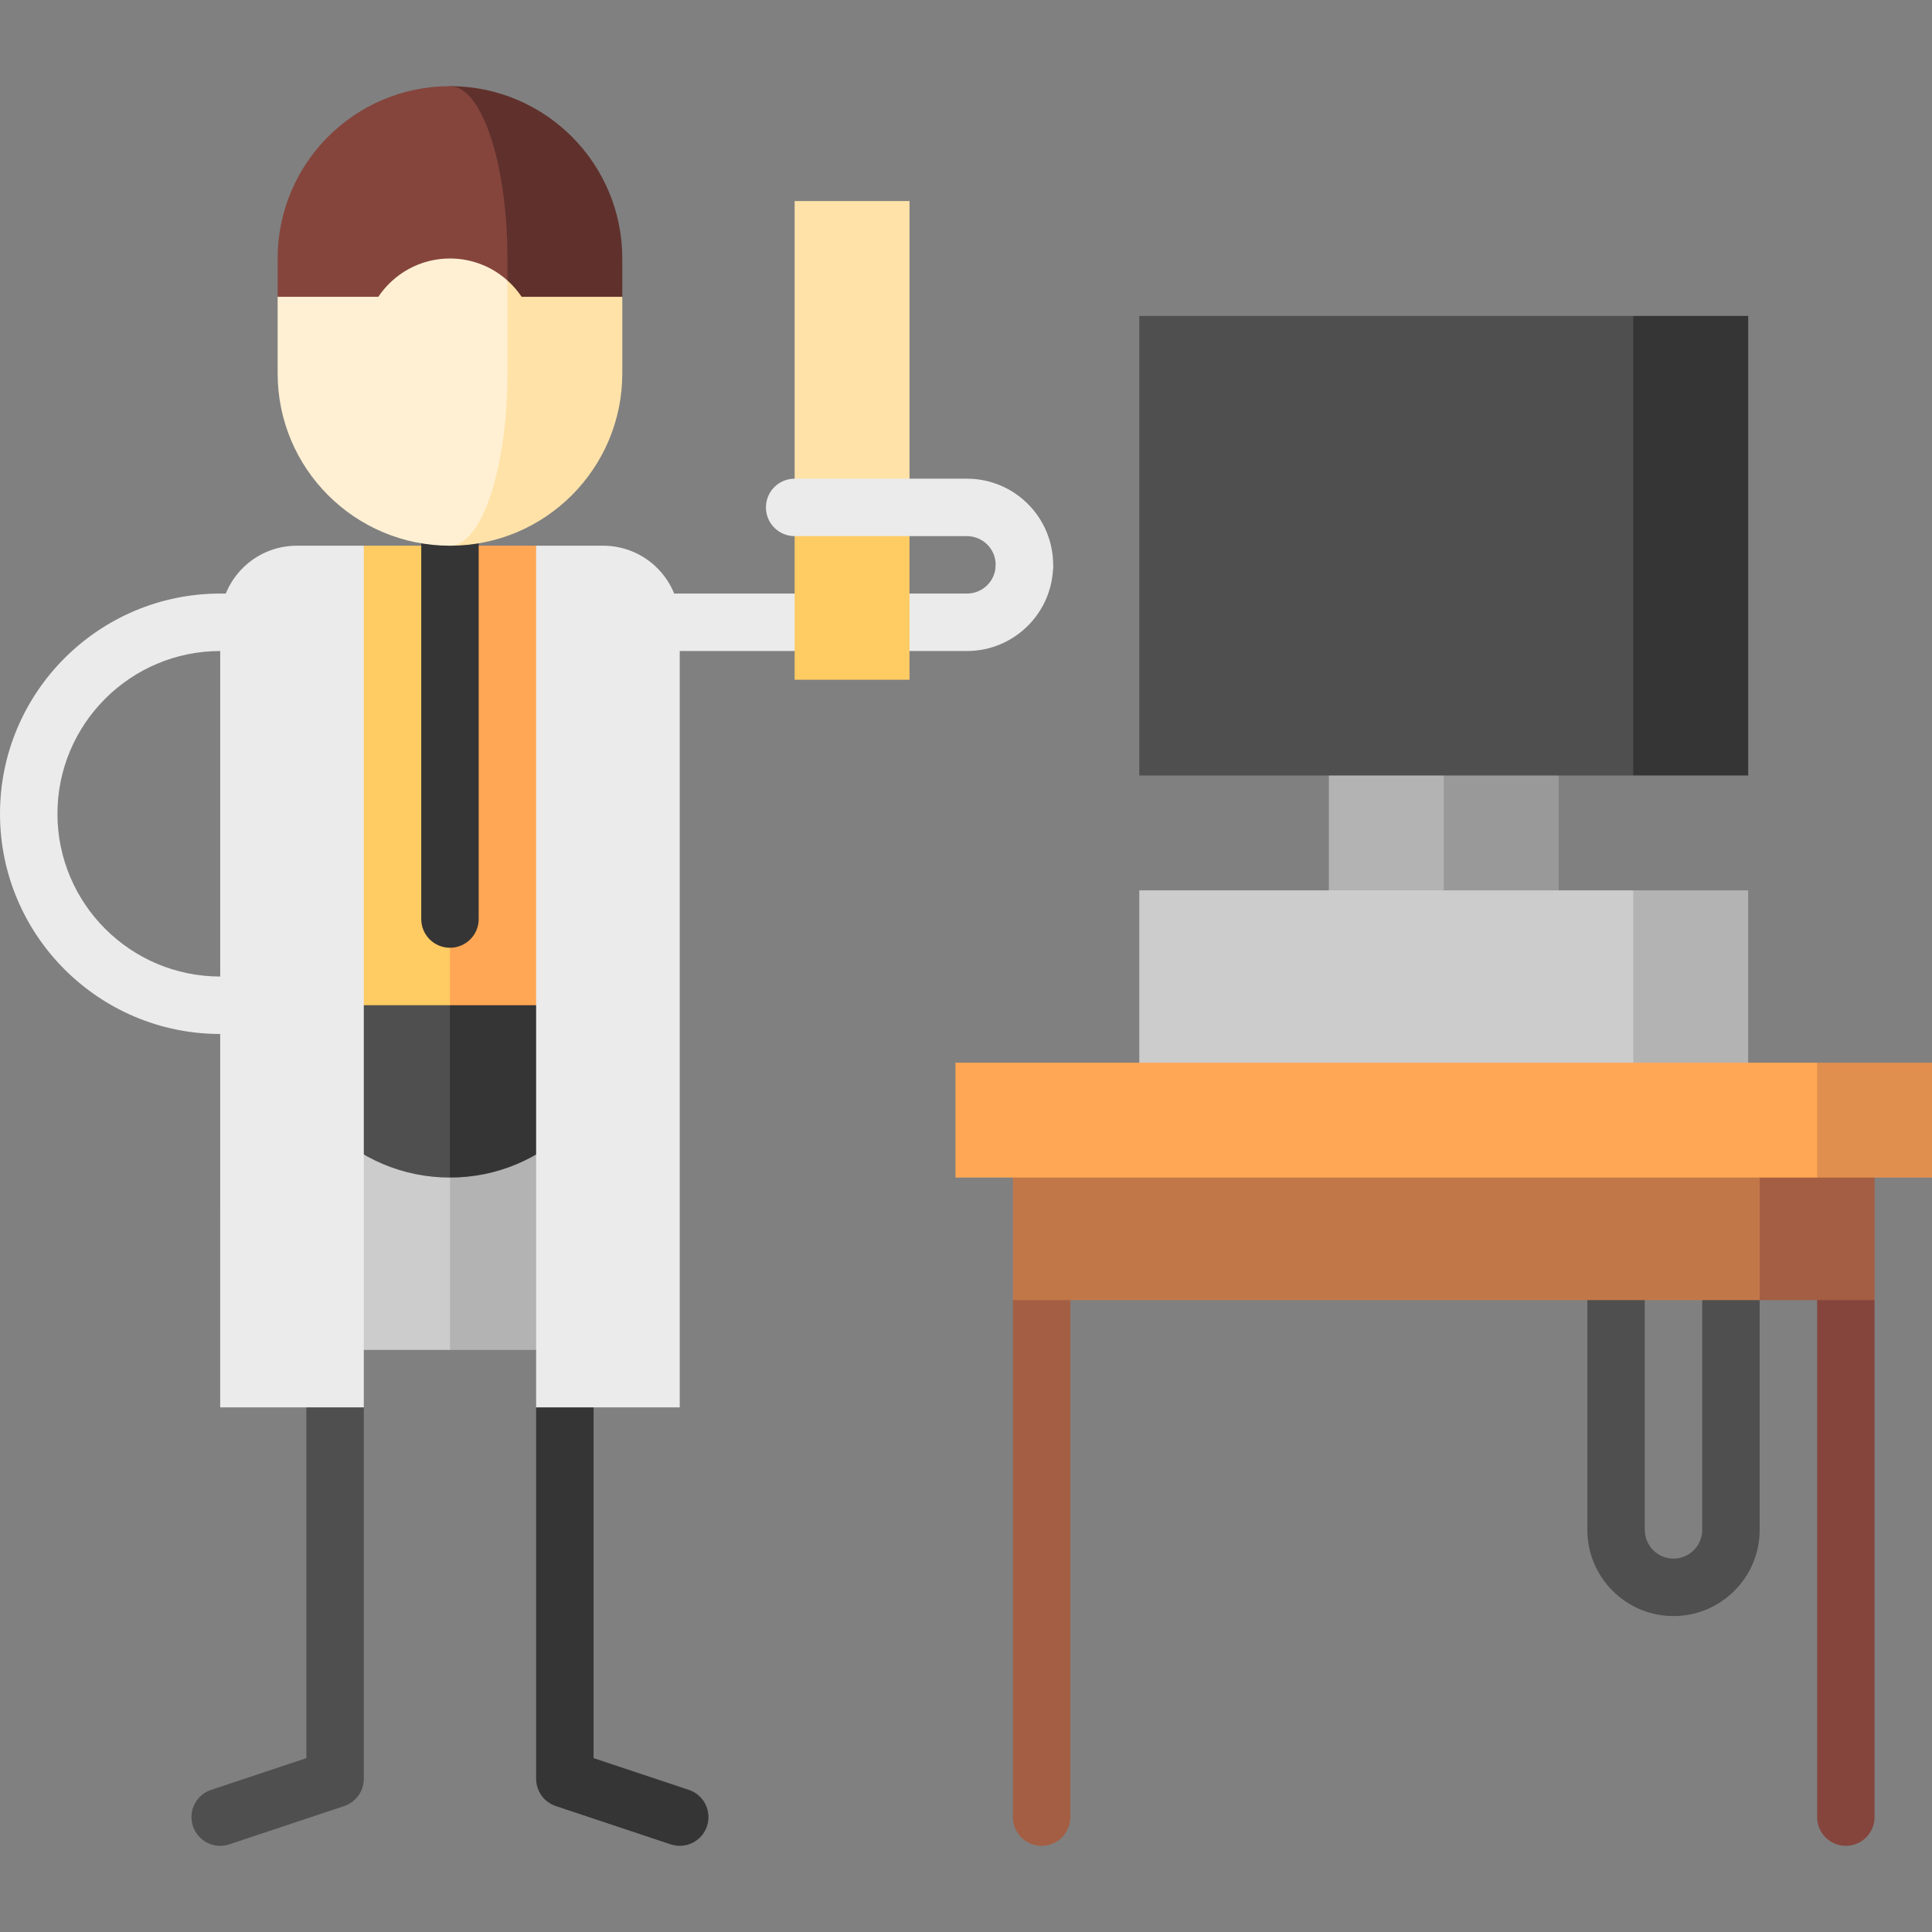 <?xml version="1.0" encoding="iso-8859-1"?>
<!-- Generator: Adobe Illustrator 19.0.0, SVG Export Plug-In . SVG Version: 6.00 Build 0)  -->
<svg version="1.1" id="Capa_1" xmlns="http://www.w3.org/2000/svg" xmlns:xlink="http://www.w3.org/1999/xlink" x="0px" y="0px"
	 viewBox="0 0 512 512" style="enable-background:new 0 0 512 512;" xml:space="preserve">
<rect x="0" y="0" width="512" height="512" fill="#808080" stroke="none"/>
<g>
	<path style="fill:#EBEBEB;" d="M119.247,274.013H58.355C26.177,274.013,0,247.836,0,215.658s26.177-58.355,58.355-58.355h60.892
		v15.223H58.355c-23.783,0-43.132,19.348-43.132,43.132s19.348,43.132,43.132,43.132h60.892V274.013z"/>
	<path style="fill:#EBEBEB;" d="M256.259,172.526h-152.23v-15.223h152.23c4.197,0,7.612-3.414,7.612-7.611h15.223
		C279.093,162.283,268.85,172.526,256.259,172.526z"/>
</g>
<rect x="210.585" y="134.47" style="fill:#FFCB63;" width="30.446" height="45.669"/>
<rect x="210.585" y="53.281" style="fill:#FFE2A8;" width="30.446" height="81.189"/>
<path style="fill:#EBEBEB;" d="M271.482,157.303c-4.205,0-7.612-3.408-7.612-7.611c0-4.197-3.414-7.611-7.612-7.611H210.59
	c-4.205,0-7.611-3.408-7.611-7.611c0-4.204,3.407-7.611,7.611-7.611h45.669c12.59,0,22.835,10.243,22.835,22.834
	C279.093,153.896,275.686,157.303,271.482,157.303z"/>
<polygon style="fill:#B3B3B3;" points="119.247,357.74 164.916,357.74 164.916,281.625 88.801,281.625 "/>
<rect x="73.578" y="281.626" style="fill:#CCCCCC;" width="45.669" height="76.115"/>
<path style="fill:#353535;" d="M104.024,220.733l15.223,91.338c25.222,0,45.669-20.447,45.669-45.669L104.024,220.733z"/>
<path style="fill:#4F4F4F;" d="M73.578,266.402c0,25.222,20.447,45.669,45.669,45.669v-91.338L73.578,266.402z"/>
<polygon style="fill:#FFA754;" points="142.081,144.618 119.247,144.607 88.801,205.505 119.247,266.39 164.916,266.402 "/>
<polygon style="fill:#FFCB63;" points="119.247,144.607 96.412,144.618 73.578,266.402 119.247,266.389 "/>
<g>
	<path style="fill:#353535;" d="M111.635,137.006v106.549c0,4.204,3.408,7.611,7.611,7.611s7.611-3.408,7.611-7.611V137.006H111.635
		z"/>
	<path style="fill:#353535;" d="M182.546,474.33l-25.242-8.414V357.74l-15.223,15.223v98.44c0,3.276,2.096,6.185,5.204,7.221
		l30.446,10.149c3.991,1.329,8.3-0.825,9.628-4.815C188.689,479.97,186.534,475.66,182.546,474.33z"/>
</g>
<path style="fill:#4F4F4F;" d="M81.189,357.74v108.179l-25.242,8.413c-3.988,1.329-6.143,5.64-4.814,9.628
	c1.329,3.988,5.638,6.143,9.628,4.815l30.446-10.149c3.108-1.036,5.204-3.945,5.204-7.221v-98.442L81.189,357.74z"/>
<g>
	<path style="fill:#EBEBEB;" d="M78.658,144.618c-11.21,0-20.297,9.087-20.297,20.297l-0.006,208.048h38.057V144.618H78.658z"/>
	<path style="fill:#EBEBEB;" d="M159.841,144.618h-17.76v228.345h38.057V164.915C180.139,153.706,171.052,144.618,159.841,144.618z"
		/>
</g>
<path style="fill:#60312C;" d="M119.247,22.834v102.501l45.669-46.684V68.503C164.916,43.28,144.469,22.834,119.247,22.834z"/>
<path style="fill:#85453D;" d="M119.247,22.834c-25.222,0-45.669,20.447-45.669,45.669v10.149l60.892,46.684V68.503
	C134.47,43.28,127.654,22.834,119.247,22.834z"/>
<path style="fill:#FFE2A8;" d="M138.234,78.651c-1.069-1.596-2.337-3.047-3.764-4.324l-15.223,70.291
	c25.222,0,45.669-20.447,45.669-45.669V78.651C164.916,78.651,138.234,78.651,138.234,78.651z"/>
<path style="fill:#FFF0D3;" d="M134.47,98.949V74.327c-4.04-3.619-9.372-5.824-15.223-5.824c-7.917,0-14.89,4.03-18.987,10.149
	H73.578v20.297c0,25.222,20.447,45.669,45.669,45.669C127.654,144.618,134.47,124.171,134.47,98.949z"/>
<path style="fill:#85453D;" d="M481.554,324.249v157.304c0,4.204,3.407,7.612,7.612,7.612s7.611-3.408,7.611-7.612V344.546
	L481.554,324.249z"/>
<path style="fill:#A45E43;" d="M268.432,344.546v137.007c0,4.204,3.407,7.612,7.611,7.612s7.612-3.408,7.612-7.612V324.249
	L268.432,344.546z"/>
<path style="fill:#4F4F4F;" d="M443.497,428.273c-12.59,0-22.835-10.243-22.835-22.835v-93.368h15.223v93.368
	c0,4.197,3.414,7.612,7.612,7.612s7.611-3.414,7.611-7.612v-93.368h15.223v93.368C466.331,418.03,456.087,428.273,443.497,428.273z"
	/>
<rect x="367.382" y="185.213" style="fill:#999999;" width="45.669" height="86.264"/>
<g>
	<rect x="352.159" y="185.213" style="fill:#B3B3B3;" width="30.446" height="86.264"/>
	<polygon style="fill:#B3B3B3;" points="432.835,235.956 402.389,296.848 463.281,296.848 463.281,235.956 	"/>
</g>
<rect x="301.923" y="235.957" style="fill:#CCCCCC;" width="130.908" height="60.892"/>
<polygon style="fill:#353535;" points="432.843,205.513 387.171,144.622 432.843,83.729 463.292,83.729 463.292,205.513 "/>
<rect x="301.923" y="83.727" style="fill:#4F4F4F;" width="130.918" height="121.784"/>
<polygon style="fill:#A45E43;" points="397.32,298.877 466.331,344.546 496.777,344.546 496.777,298.877 "/>
<rect x="268.432" y="298.878" style="fill:#C27749;" width="197.899" height="45.669"/>
<polygon style="fill:#E18F4E;" points="481.554,281.625 466.331,296.848 481.554,312.071 512,312.071 512,281.625 "/>
<rect x="253.209" y="281.626" style="fill:#FFA754;" width="228.345" height="30.446"/>
<g>
</g>
<g>
</g>
<g>
</g>
<g>
</g>
<g>
</g>
<g>
</g>
<g>
</g>
<g>
</g>
<g>
</g>
<g>
</g>
<g>
</g>
<g>
</g>
<g>
</g>
<g>
</g>
<g>
</g>
</svg>
